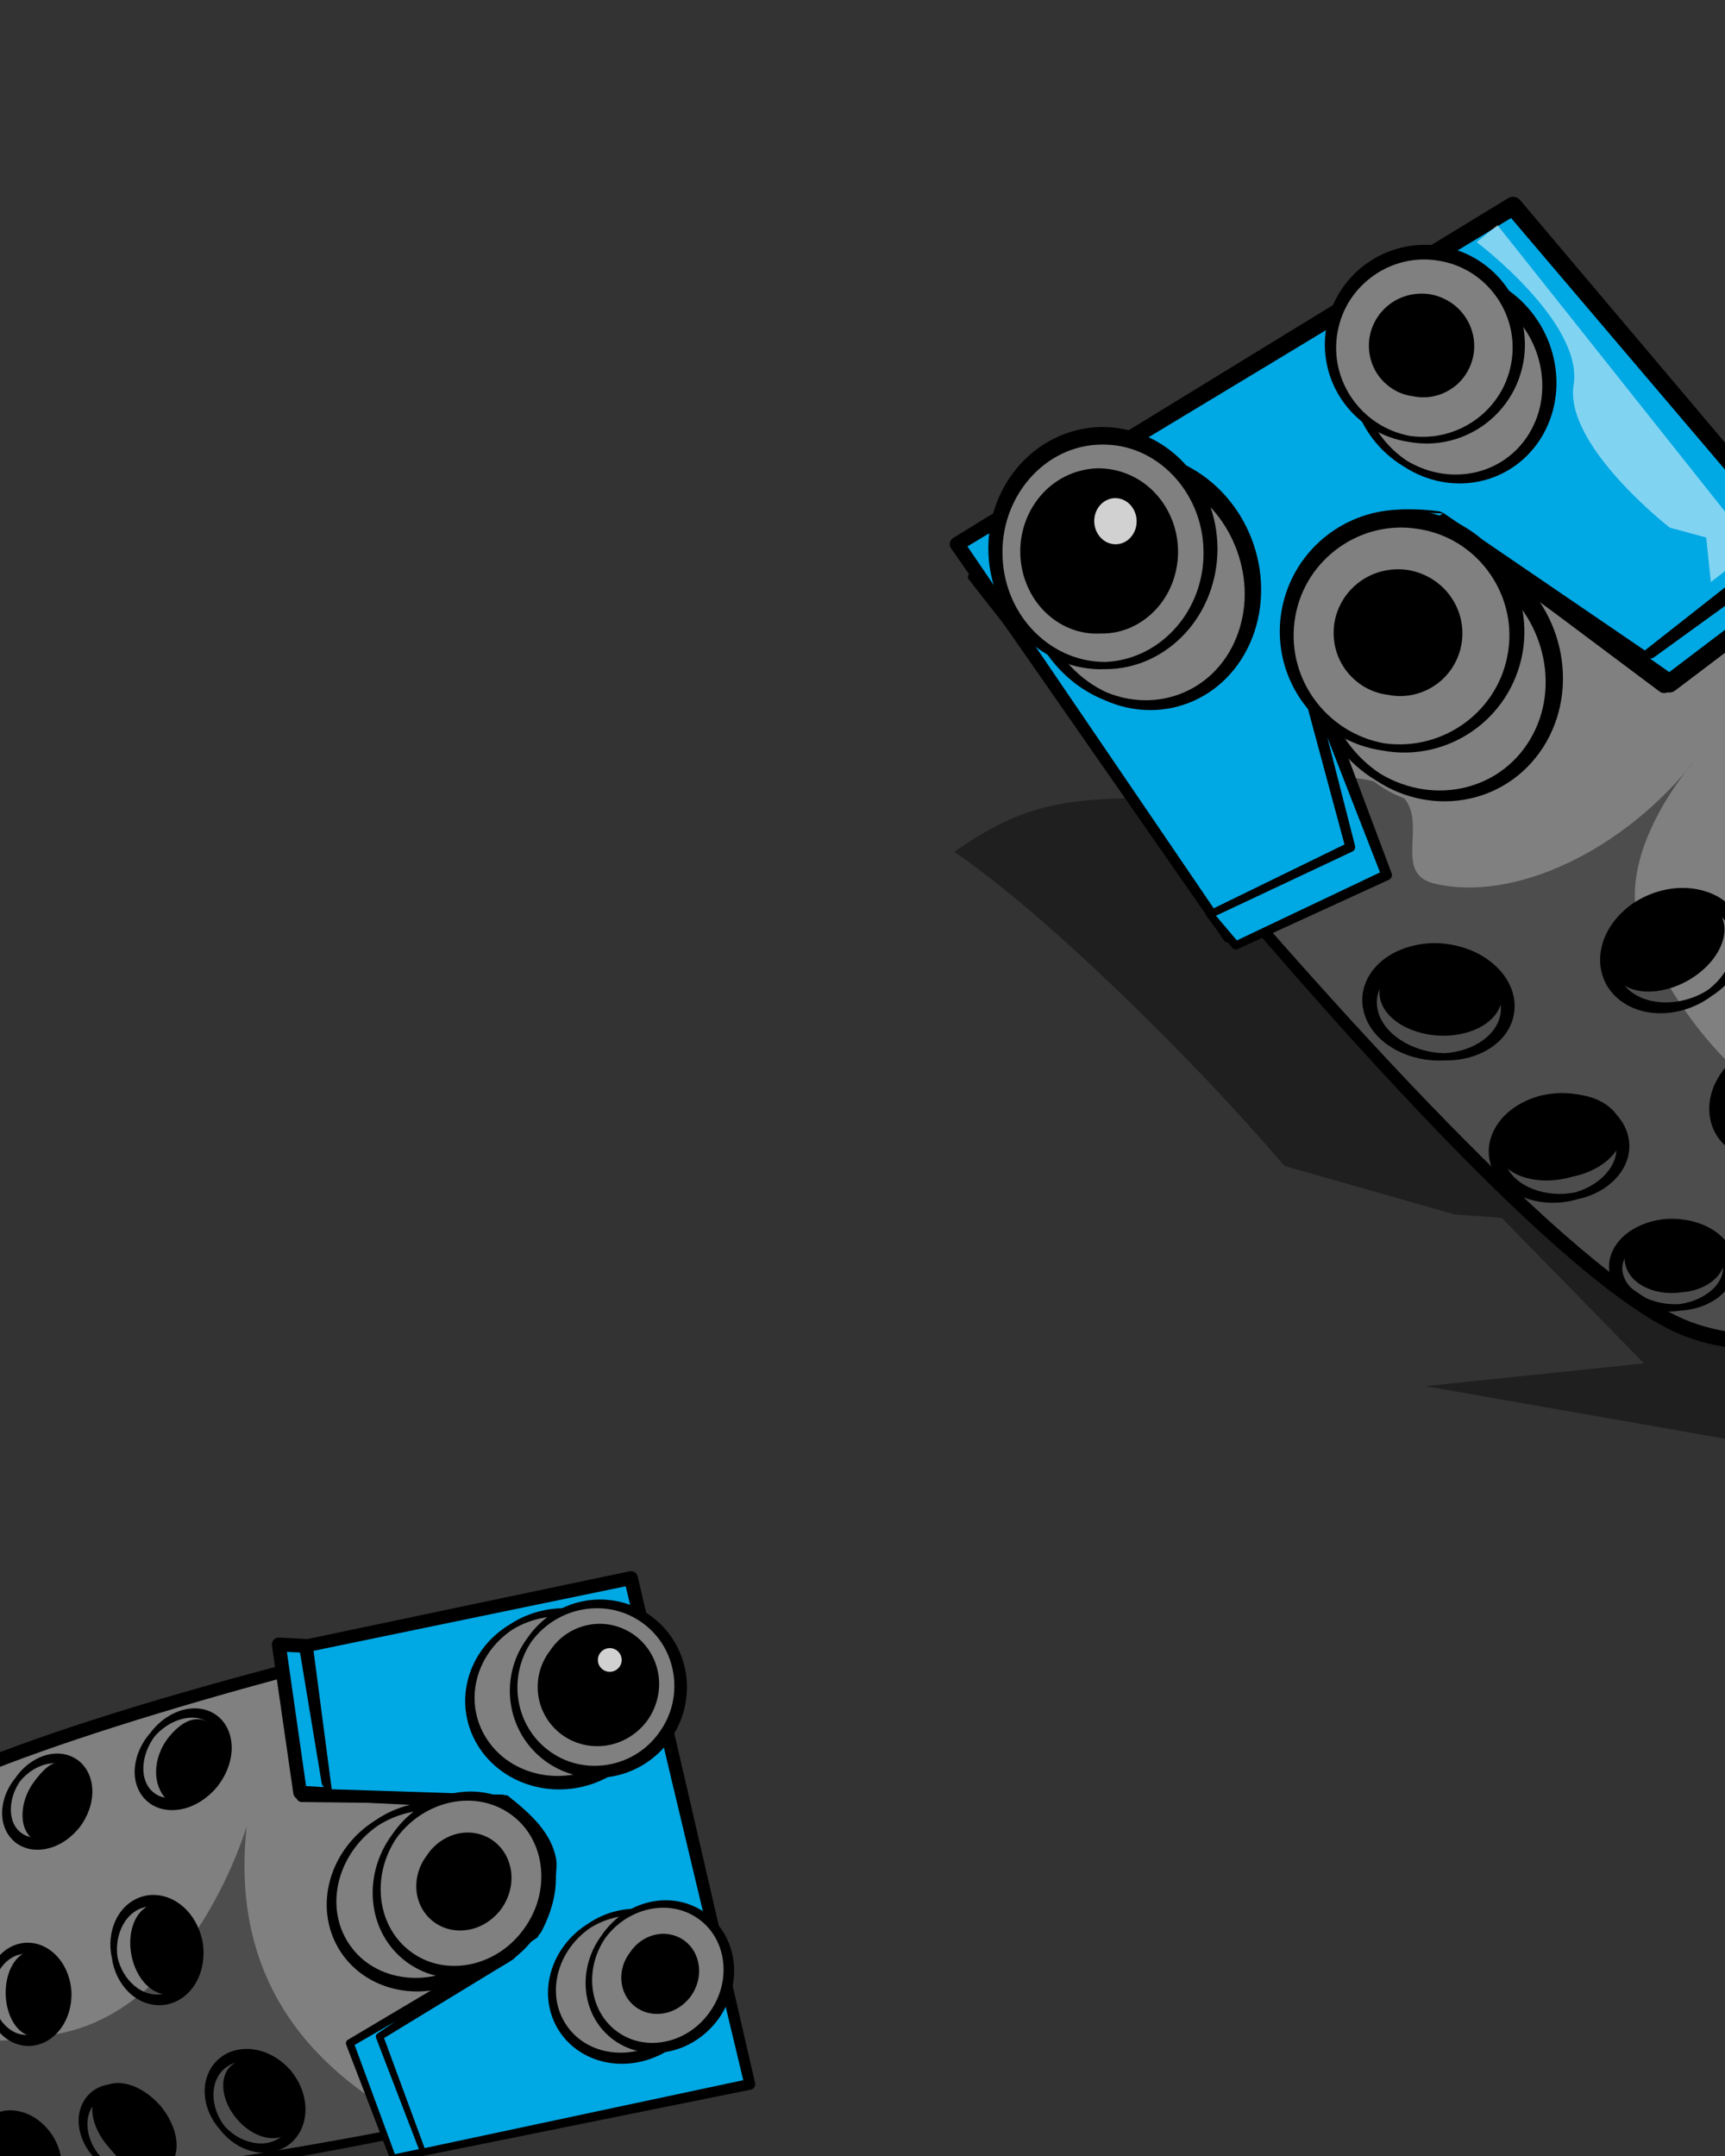 <svg width="2160" height="2700" viewBox="0 0 2160 2700" fill="none" xmlns="http://www.w3.org/2000/svg">
<rect x="0" y="0" width="2160" height="2700" fill="#333333" stroke="none"/>
<g clip-path="url(#clip0_2052_519)">
<path fill-rule="evenodd" clip-rule="evenodd" d="M1216.44 722.546L1907.06 299.084C1907.06 299.084 2608.98 1128.76 2630.52 1363.59C2647.86 1552.66 2298.11 1744.41 2104.8 1660.9C1866.5 1557.96 1216.44 722.546 1216.44 722.546Z" fill="#808080"/>
<path fill-rule="evenodd" clip-rule="evenodd" d="M1214.09 718.722L1902.89 292.294C1906.24 290.238 1910.6 290.937 1913.14 293.939C1913.14 293.939 2251.08 690.431 2466.16 1012.95C2563.12 1158.34 2634.67 1289.26 2641.47 1362.59C2645.65 1408.63 2629.58 1454.92 2599.31 1497.63C2562.56 1549.49 2504.85 1596.17 2438.93 1630.61C2328.92 1688.09 2196.25 1711.21 2100.97 1669.75C2028.82 1638.3 1919.11 1540.33 1801.36 1418.13C1529.46 1135.96 1212.89 725.304 1212.89 725.304C1212.11 724.296 1211.79 723.003 1212.02 721.745C1212.25 720.49 1213 719.391 1214.09 718.722ZM1223.09 723.753C1256.7 766.325 1555.5 1143 1813.32 1406.52C1929.81 1525.58 2037.6 1621.65 2108.62 1652.05C2199.29 1690.94 2324.94 1667.01 2429.14 1611.98C2491.75 1578.92 2546.67 1534.51 2581.52 1485.06C2608.45 1446.85 2623.38 1405.7 2619.58 1364.6C2613.1 1293.23 2542.23 1166.53 2448.44 1024.71C2249.42 723.766 1945.21 357.213 1905.34 309.445L1223.09 723.753Z" fill="black"/>
<path fill-rule="evenodd" clip-rule="evenodd" d="M1672.23 973.085C1839.21 976.306 1722.57 1088.68 1796.02 1106.49C1894.34 1130.34 2032.76 1066.58 2122.99 951.471C2122.99 951.471 2013.77 1072.65 2057.45 1171.3C2100.2 1267.83 2150.78 1321.22 2201.47 1365.48C2291.42 1444.02 2270.72 1501.97 2270.72 1501.97L2213.33 1811.15L1784.83 1735.88L2058.57 1707.39L1880.52 1525.3L1821.29 1520.78L1608.45 1460.21C1501.32 1334.24 1313.29 1147.36 1194.91 1066.72C1267.79 1016.25 1315.88 1000.9 1417.81 999.592L1672.23 973.085Z" fill="black" fill-opacity="0.4"/>
<path d="M1663.48 844.632C1671.9 762.634 1743.93 702.857 1824.37 711.117C1904.8 719.376 1963.18 792.545 1954.76 874.544C1946.34 956.543 1874.31 1016.32 1793.87 1008.06C1713.44 999.8 1655.06 926.631 1663.48 844.632Z" fill="#808080"/>
<path d="M1622.38 784.703C1630.8 702.704 1702.83 642.927 1783.27 651.187C1863.7 659.447 1922.08 732.616 1913.66 814.614C1905.24 896.613 1833.21 956.39 1752.77 948.13C1672.34 939.87 1613.96 866.701 1622.38 784.703Z" fill="#808080"/>
<path fill-rule="evenodd" clip-rule="evenodd" d="M1918.4 815.102C1914.92 857.525 1894.83 894.521 1865.34 920.222C1835 946.671 1794.65 960.966 1751.83 957.362C1708.51 953.522 1670.86 931.955 1645.29 900.249C1619.91 868.786 1606.59 827.306 1610.8 783.515C1615.57 739.778 1637.03 701.865 1668.28 676.212C1699.77 650.361 1741.02 636.891 1784.22 641.938C1826.88 647.107 1863.5 669.305 1887.83 701.379C1911.48 732.54 1923.62 772.855 1918.4 815.102ZM1908.93 814.13C1912.13 774.936 1899.53 738.181 1876.57 710.271C1853.75 682.514 1820.54 663.659 1782.32 660.439C1744.63 657.098 1709.23 669.906 1682.3 692.942C1655.86 715.558 1637.6 748.202 1633.96 785.893C1629.85 823.538 1641.09 859.217 1662.38 886.739C1684.08 914.775 1716.14 934.512 1753.72 938.9C1791.81 943.52 1828.17 931.806 1856.16 909.264C1884.31 886.597 1904.11 853.159 1908.93 814.13Z" fill="black"/>
<path d="M1699.02 787.889C1703.43 744.966 1739.33 713.489 1779.2 717.584C1819.07 721.678 1847.82 759.793 1843.41 802.716C1839.01 845.64 1803.11 877.116 1763.24 873.022C1723.36 868.927 1694.61 830.812 1699.02 787.889Z" fill="black"/>
<path fill-rule="evenodd" clip-rule="evenodd" d="M1848.15 803.202C1846.74 825.785 1836.93 845.641 1822.46 859.852C1806.67 875.356 1785.16 883.771 1762.29 882.251C1738.9 880.493 1718.56 868.34 1704.89 850.293C1691.92 833.159 1685.29 810.573 1687.44 786.699C1690.18 762.883 1701.26 742.11 1717.44 727.965C1734.49 713.065 1756.88 705.3 1780.15 708.332C1802.86 711.492 1822.22 724.102 1834.53 742.498C1845.81 759.36 1851.37 780.801 1848.15 803.202ZM1838.67 802.229C1839.88 782.743 1833.74 764.684 1822.92 750.927C1812.1 737.175 1796.33 728.037 1778.25 726.835C1760.71 725.515 1744.45 732.448 1732.12 744.112C1720.33 755.279 1712.23 771.029 1710.6 789.077C1708.52 807.081 1713.24 824.153 1722.53 837.489C1732.23 851.421 1746.74 861.516 1764.18 863.79C1782.14 866.29 1799.45 860.548 1812.84 849.276C1826.22 838 1835.9 821.557 1838.67 802.229Z" fill="black"/>
<path fill-rule="evenodd" clip-rule="evenodd" d="M1808.69 1327.97C1780.48 1329.56 1753.92 1320.96 1734.99 1306.57C1719.16 1294.54 1708.88 1278.27 1706.33 1260.38C1703.78 1241.56 1710.34 1223.88 1723.37 1209.89C1738.98 1193.13 1764.37 1182 1794.1 1181.06C1818.16 1180.9 1840.89 1187.44 1858.62 1198.73C1880.23 1212.49 1894.55 1232.87 1896.4 1255.24C1897.78 1273.72 1890.83 1290.7 1877.39 1303.61C1861.61 1318.76 1837.08 1328.52 1808.69 1327.97ZM1808.52 1318.89C1828.85 1317.73 1846.55 1310.97 1859.41 1300.79C1873.5 1289.63 1881.38 1274.06 1878.95 1257.14C1876.68 1240.38 1864.48 1226.19 1847.81 1216.44C1832.92 1207.73 1814.25 1202.67 1794.51 1203.27C1775.31 1203.41 1758.29 1208.82 1745.66 1217.75C1731.53 1227.73 1722.78 1242.05 1724.15 1258.44C1725.44 1275.73 1736.76 1291.22 1753.28 1302.14C1768.42 1312.15 1787.75 1318.49 1808.52 1318.89Z" fill="black"/>
<path fill-rule="evenodd" clip-rule="evenodd" d="M1974.97 1501.87C1954.55 1507.88 1933.57 1507.46 1915.55 1502.15C1893.26 1495.6 1875.8 1481.22 1868.09 1462.32C1860.03 1442.05 1864.69 1420.45 1878.81 1402.89C1890.02 1388.94 1907.55 1377.78 1929.15 1372.08C1950.8 1366.96 1972.76 1368.21 1991.25 1374.86C2013.54 1382.87 2030.79 1398.29 2037.4 1418.03C2042.74 1434.44 2040.35 1451.18 2031.23 1465.6C2020.48 1482.61 2000.63 1496.55 1974.97 1501.87ZM1972.78 1493.14C1990.56 1487.9 2004.72 1478.19 2013.8 1466.44C2023.62 1453.72 2026.98 1438.41 2021.1 1424.01C2015.37 1409.64 2001.48 1399.61 1984.68 1394.34C1969.55 1389.58 1951.86 1388.86 1934.49 1393.45C1917.61 1397.45 1903.81 1405.68 1894.68 1416.17C1884.57 1427.76 1880.06 1442.08 1884.8 1456.19C1889.72 1471.28 1903.02 1482.78 1919.91 1489.2C1935.58 1495.16 1954.19 1496.99 1972.78 1493.14Z" fill="black"/>
<path fill-rule="evenodd" clip-rule="evenodd" d="M2104.34 1641.33C2081.66 1644.68 2059.7 1640.19 2043.36 1630.75C2028.99 1622.45 2019.19 1610.11 2015.88 1595.91C2012.49 1580.83 2017.1 1565.94 2027.62 1553.68C2039.49 1539.83 2059.42 1529.62 2083.37 1526.76C2107.17 1524.64 2129.93 1530.26 2146.31 1541.13C2160.38 1550.48 2169.91 1563.46 2172.3 1578.12C2174.59 1592.98 2169.65 1607.24 2158.7 1618.5C2146.57 1630.96 2127.29 1639.91 2104.34 1641.33ZM2103.49 1633.16C2119.65 1630.76 2133.39 1624.38 2143.2 1615.8C2154.05 1606.31 2159.69 1593.88 2156.7 1581.14C2153.87 1568.51 2142.96 1558.79 2128.83 1552.69C2116.35 1547.29 2101.17 1544.89 2085.47 1546.74C2070.19 1548.14 2056.9 1553.29 2047.21 1560.76C2036.29 1569.18 2029.76 1580.48 2031.79 1592.82C2033.83 1605.99 2044.06 1617.01 2058.19 1624.18C2070.99 1630.68 2086.83 1634.19 2103.49 1633.16Z" fill="black"/>
<path d="M1798.36 1194.03C1840.57 1193.24 1877.29 1215.66 1880.39 1244.1C1883.49 1272.54 1851.78 1296.23 1809.58 1297.01C1767.37 1297.8 1730.65 1275.38 1727.55 1246.94C1724.45 1218.5 1756.15 1194.81 1798.36 1194.03Z" fill="black"/>
<path d="M1936.33 1382.96C1974.74 1373.35 2012.97 1384.94 2021.73 1408.85C2030.5 1432.76 2006.47 1459.93 1968.07 1469.54C1929.67 1479.15 1891.43 1467.55 1882.67 1443.65C1873.9 1419.74 1897.93 1392.57 1936.33 1382.96Z" fill="black"/>
<path fill-rule="evenodd" clip-rule="evenodd" d="M1969.07 1473.55C1947.57 1479.95 1925.86 1479.67 1908.73 1474.38C1892.29 1469.3 1880.24 1459.26 1874.98 1446.46C1869.4 1432.58 1872.64 1417.43 1882.93 1404.05C1893.27 1390.6 1911.31 1379.14 1933.87 1373.13C1956.55 1367.84 1979.12 1369.12 1996.51 1375.76C2012.88 1382.01 2024.8 1392.72 2029.24 1406.1C2033.68 1419.9 2030.12 1434.42 2019.32 1446.71C2008.62 1458.91 1990.97 1469.1 1969.07 1473.55ZM1967.06 1465.52C1982.38 1460.94 1995.02 1453.43 2003.84 1444.63C2013.99 1434.49 2018.74 1422.55 2014.23 1411.6C2009.83 1400.65 1997.33 1394.04 1982.11 1391.02C1969.11 1388.43 1953.95 1388.77 1938.79 1392.79C1924.08 1396.26 1911.67 1402.56 1902.82 1410.33C1892.56 1419.33 1886.79 1430.14 1890.36 1440.83C1894.08 1452.39 1906.17 1460.47 1921.6 1464.58C1935.05 1468.16 1950.93 1468.8 1967.06 1465.52Z" fill="black"/>
<path d="M2089.79 1537.56C2120.67 1534.33 2149.08 1549.08 2153.24 1570.52C2157.4 1591.96 2135.73 1611.96 2104.85 1615.19C2073.96 1618.43 2045.55 1603.67 2041.39 1582.23C2037.23 1560.8 2058.9 1540.79 2089.79 1537.56Z" fill="black"/>
<path fill-rule="evenodd" clip-rule="evenodd" d="M2105.18 1618.4C2087.32 1621.04 2070.05 1617.71 2057.17 1610.59C2045.59 1604.2 2037.73 1594.56 2035.14 1583.44C2032.48 1571.63 2036.32 1559.92 2044.95 1550.32C2054.44 1539.76 2070.15 1531.96 2088.97 1529.71C2107.69 1528.04 2125.57 1532.25 2138.48 1540.48C2149.84 1547.72 2157.5 1557.86 2159.37 1569.33C2161.17 1580.97 2157.09 1592.18 2148.13 1600.97C2138.45 1610.46 2123.23 1617.28 2105.18 1618.4ZM2104.51 1611.98C2117.26 1610.09 2128.15 1605.17 2135.99 1598.59C2144.77 1591.23 2149.43 1581.59 2147.12 1571.71C2144.92 1561.91 2136.19 1554.45 2124.91 1549.8C2115.03 1545.73 2103.03 1543.94 2090.61 1545.41C2078.52 1546.52 2067.98 1550.48 2060.22 1556.21C2051.42 1562.72 2046.06 1571.45 2047.64 1581.02C2049.22 1591.24 2057.43 1599.73 2068.73 1605.23C2078.86 1610.16 2091.35 1612.8 2104.51 1611.98Z" fill="black"/>
<path fill-rule="evenodd" clip-rule="evenodd" d="M2143.66 1247.08C2125.38 1260.84 2103.72 1268.02 2083.07 1268.86C2058.7 1269.86 2035.91 1261.69 2020.64 1245.58C2004.54 1228.3 2000.15 1205.33 2006.26 1182.94C2011.4 1164.15 2024.33 1145.84 2043.95 1131.86C2063.72 1118.45 2086.63 1111.69 2108.22 1111.97C2133.03 1112.3 2155.94 1121.55 2170.48 1138.83C2185.12 1156.51 2188.68 1178.88 2181.57 1200.29C2175.74 1217.83 2162.92 1234.74 2143.66 1247.08ZM2138.55 1239.74C2154.54 1227.69 2164.79 1212.23 2168.78 1196.54C2173.01 1179.87 2169.64 1162.95 2157.59 1150.25C2145.68 1137.49 2127.5 1131.92 2108.34 1132.38C2090.78 1132.81 2072.27 1138.52 2056.44 1149.81C2040.93 1160.34 2030.52 1174.25 2026 1188.72C2021.07 1204.5 2023.05 1220.96 2033.89 1233.83C2045.28 1247.57 2063.39 1254.69 2082.99 1255.27C2101.5 1255.82 2121.3 1250.81 2138.55 1239.74Z" fill="black"/>
<path fill-rule="evenodd" clip-rule="evenodd" d="M2275.89 1422.08C2261.31 1437.28 2242.55 1446.8 2223.73 1450.32C2201.82 1454.43 2179.94 1449.98 2163.58 1437.38C2146.28 1423.8 2138.67 1403.49 2140.57 1382.28C2142.2 1364.11 2151.22 1345.28 2167.15 1329.6C2183.27 1314.5 2203.36 1305.17 2223.29 1302.65C2245.83 1299.79 2267.99 1305.27 2283.8 1319.16C2299.7 1333.38 2306.41 1353.24 2303.35 1373.68C2300.81 1390.71 2291.7 1408.11 2275.89 1422.08ZM2269.68 1415.62C2282.25 1402.49 2289.03 1387.02 2290.06 1372.22C2291.14 1356.79 2285.43 1342.19 2272.77 1332.45C2260.23 1322.63 2243.23 1320.03 2226.28 1322.89C2210.57 1325.53 2194.81 1333.11 2182.34 1345.41C2170.02 1356.94 2162.83 1370.87 2161.06 1384.53C2159.15 1399.23 2163.39 1413.63 2174.91 1423.72C2187.08 1434.6 2204.22 1438.74 2221.74 1436.85C2238.57 1435.03 2255.74 1427.95 2269.68 1415.62Z" fill="black"/>
<path d="M2053.17 1144.2C2087.74 1120.14 2131.28 1118.14 2150.41 1139.72C2169.54 1161.31 2157.02 1198.3 2122.45 1222.36C2087.88 1246.41 2044.35 1248.41 2025.22 1226.83C2006.09 1205.25 2018.6 1168.25 2053.17 1144.2Z" fill="black"/>
<path d="M2180.15 1340.95C2208.01 1314.18 2246.71 1305.85 2266.58 1322.33C2286.44 1338.82 2279.96 1373.88 2252.1 1400.65C2224.24 1427.41 2185.54 1435.75 2165.67 1419.26C2145.8 1402.77 2152.28 1367.71 2180.15 1340.95Z" fill="black"/>
<path fill-rule="evenodd" clip-rule="evenodd" d="M1731.6 1096.57L1537.75 1174.51L1198.37 681.444L1894.55 258.006L2262.66 692.372L2083.84 858.214L1800.89 648.345C1697.4 634.163 1638.35 677.608 1615.03 767.414L1731.6 1096.57Z" fill="#00A8E4"/>
<path fill-rule="evenodd" clip-rule="evenodd" d="M1733.38 1100.98L1539.97 1180.06C1537.38 1181.1 1534.41 1180.2 1532.82 1177.9L1190.85 686.623C1189.43 684.554 1188.92 681.989 1189.44 679.532C1189.97 677.075 1191.49 674.944 1193.63 673.638C1193.63 673.638 1416.87 536.447 1610.38 418.003C1758.11 327.579 1888.54 248.117 1888.54 248.117C1893.4 245.157 1899.7 246.177 1903.39 250.525L2270.81 685.471C2274.49 689.826 2274.11 696.308 2269.92 700.194L2090.44 865.339C2087.02 868.522 2081.81 868.808 2078.05 866.019C2078.05 866.019 1820.71 673.284 1797.71 656.066C1750.98 649.72 1713.71 655.591 1685.12 673.063C1654.45 691.809 1633.95 723.753 1622.08 767.161L1736.08 1094.98C1736.94 1097.38 1735.74 1100.03 1733.38 1100.98ZM1725.56 1093.84L1608.67 769.667C1608.22 768.396 1608.16 767.021 1608.5 765.718C1620.84 717.095 1643.55 681.59 1677.32 660.445C1708.73 640.781 1749.91 633.487 1801.98 640.334C1803.33 640.52 1804.61 641.039 1805.71 641.85L2083.09 845.604L2247.94 691.524L1892.12 273.025C1860.98 291.929 1747.77 360.618 1621.79 436.764C1449.57 540.85 1253.5 658.923 1211.37 684.288L1540 1167.2L1725.56 1093.84Z" fill="black"/>
<path fill-rule="evenodd" clip-rule="evenodd" d="M1875.01 281.855L1849.03 303.219C1849.03 303.219 1982.88 403.953 1970.43 482.02C1958.34 557.767 2090.83 660.786 2090.83 660.786L2136.46 673.149L2142.26 728.953L2196.62 686.732L1875.01 281.855Z" fill="white" fill-opacity="0.5"/>
<path fill-rule="evenodd" clip-rule="evenodd" d="M1514.94 1145.14L1690.8 1060.84L1615.73 774.803C1636.62 673.317 1706.57 636.319 1809.93 643.241L2065.2 813.912L2251.03 678.664L2288.83 705.497L2090.46 855.836L1804.27 653.314C1699.82 644.353 1625.29 700.233 1621.05 794.547L1736.38 1095.81L1547.38 1184.02L1514.94 1145.14Z" fill="#00A8E4"/>
<path fill-rule="evenodd" clip-rule="evenodd" d="M1614.71 802.039L1612.99 797.633C1612.57 796.526 1612.38 795.344 1612.43 794.16C1612.44 793.99 1612.45 793.82 1612.45 793.652L1607.93 776.852C1607.61 775.65 1607.58 774.392 1607.82 773.176C1618.67 718.814 1643.28 682.095 1678.83 659.808C1712.94 638.419 1801.9 655.989 1806.81 642.018L2059.61 814.592L2244.25 669.342C2248.25 666.428 2253.67 666.4 2257.71 669.265L2295.54 696.053C2298.55 698.188 2300.36 701.631 2300.42 705.315C2300.47 709.006 2298.77 712.502 2295.83 714.725L2097.35 864.935C2093.38 867.942 2087.92 868.031 2083.86 865.155C2083.86 865.155 1827.19 682.006 1800.68 663.084C1754.38 659.382 1714.31 669.023 1684.56 689.879C1652.4 712.423 1632.51 748.019 1629.77 793.213L1742.51 1093.47C1743.74 1096.68 1742.28 1100.31 1739.15 1101.77L1549.54 1188.67C1547.43 1189.65 1544.92 1189.09 1543.44 1187.31L1511.28 1148.18C1510.35 1147.06 1509.98 1145.56 1510.29 1144.12C1510.6 1142.69 1511.56 1141.48 1512.89 1140.85L1683.55 1057.54L1614.71 802.039ZM2066.15 824.834L2090.19 841.705L2269.28 705.796L2251.09 692.853L2071.65 822.777C2070 823.978 2068.09 824.665 2066.15 824.834ZM1661.96 923.141L1696.74 1059.28C1697.49 1062.12 1696.11 1065.1 1693.46 1066.37L1522.58 1146.8L1548.74 1177.7L1728.04 1092.51L1661.96 923.141Z" fill="black"/>
<path d="M1869.38 712.884C1797.49 667.827 1707.1 689.59 1667.47 761.492C1627.84 833.394 1653.99 928.208 1725.88 973.265C1797.76 1018.32 1888.16 996.559 1927.79 924.657C1967.42 852.755 1941.27 757.941 1869.38 712.884Z" fill="#808080"/>
<path fill-rule="evenodd" clip-rule="evenodd" d="M1723.22 977.497C1685.82 955.15 1659.88 919.785 1647.93 880.682C1635.52 840.071 1638.45 795.487 1658.86 756.747C1679.87 717.325 1715.17 691.528 1754.97 681.888C1794 672.445 1837.36 678.731 1875.87 702.533C1913.81 726.671 1939.94 763.703 1951.03 804.415C1962.31 845.827 1958.18 890.865 1936.25 929.325C1914.27 967.493 1878.9 992.041 1839.38 1000.35C1801.44 1008.32 1759.76 1001.49 1723.22 977.497ZM1728.53 969.031C1763.01 989.64 1801.47 994.534 1836.02 985.814C1870.62 977.078 1901.18 954.44 1919.32 919.995C1937.48 885.888 1939.67 846.576 1929.07 810.647C1918.72 775.6 1896.03 743.696 1862.89 723.236C1830.34 702.544 1793.55 696.883 1760.14 704.251C1725.86 711.807 1695.03 732.953 1676.08 766.233C1656.56 800.141 1652.87 839.858 1662.49 876.553C1672.1 913.194 1694.78 946.869 1728.53 969.031Z" fill="black"/>
<path d="M1778.36 651.318C1699.81 638.556 1625.8 691.805 1613.05 770.251C1600.31 848.698 1653.66 922.637 1732.21 935.399C1810.76 948.161 1884.77 894.912 1897.52 816.465C1910.26 738.018 1856.91 664.079 1778.36 651.318Z" fill="#808080"/>
<path fill-rule="evenodd" clip-rule="evenodd" d="M1731.46 939.98C1690.5 934.195 1655.83 912.22 1632.78 881.571C1609.36 850.446 1598.13 810.331 1604.1 768.796C1610.33 726.796 1633.11 691.26 1664.87 667.936C1696.84 644.462 1737.91 633.517 1780.18 640.112C1822.36 647.244 1857.85 670.629 1880.74 703.013C1903.48 735.2 1913.84 776.113 1906.45 817.915C1898.96 859.195 1875.61 893.687 1843.55 915.799C1811.99 937.575 1772.15 947.451 1731.46 939.98ZM1732.95 930.815C1770.74 936.159 1807.1 925.688 1835.42 904.48C1863.3 883.595 1883.25 852.158 1888.58 815.013C1894.01 778.396 1883.91 743.113 1863.51 715.458C1843.3 688.061 1812.82 668.175 1776.54 662.523C1740.34 656.407 1705.13 665.629 1677.3 685.214C1649.2 704.99 1628.45 735.261 1622.01 771.705C1615.31 808.622 1624.29 844.751 1644.12 873.387C1664.26 902.467 1695.42 923.916 1732.95 930.815Z" fill="black"/>
<path d="M1761.63 724.843C1722.51 718.487 1685.67 744.859 1679.36 783.746C1673.04 822.633 1699.63 859.31 1738.75 865.666C1777.88 872.021 1814.71 845.65 1821.03 806.762C1827.35 767.875 1800.76 731.199 1761.63 724.843Z" fill="black"/>
<path fill-rule="evenodd" clip-rule="evenodd" d="M1738.03 870.15C1716.82 867.59 1698.78 856.53 1686.55 841.008C1673.92 824.983 1667.86 804.08 1670.59 782.323C1673.58 760.108 1685.5 741.244 1702.24 728.793C1719.1 716.243 1740.94 710.498 1763.42 713.87C1785.8 717.793 1804.69 730.164 1816.71 747.398C1828.64 764.504 1833.98 786.167 1829.78 808.184C1825.48 829.68 1813.11 847.58 1796.06 858.785C1779.56 869.638 1758.95 874.427 1738.03 870.15ZM1739.48 861.177C1757.59 863.369 1774.79 857.99 1788.13 847.673C1801.07 837.669 1810.1 822.772 1812.28 805.342C1814.56 788.426 1809.48 772.296 1799.88 759.644C1790.49 747.251 1776.48 738.299 1759.85 735.817C1743.29 732.915 1727.18 736.981 1714.34 745.755C1701.24 754.719 1691.32 768.412 1688.12 785.171C1684.68 802.397 1688.53 819.371 1697.63 832.955C1707.02 846.964 1721.62 857.519 1739.48 861.177Z" fill="black"/>
<path d="M1877.21 367.673C1818.41 330.819 1744.47 348.619 1712.06 407.431C1679.65 466.243 1701.04 543.795 1759.83 580.649C1818.63 617.503 1892.57 599.702 1924.99 540.891C1957.4 482.079 1936.01 404.526 1877.21 367.673Z" fill="#808080"/>
<path fill-rule="evenodd" clip-rule="evenodd" d="M1757.66 584.112C1727.07 565.833 1705.85 536.906 1696.08 504.922C1685.93 471.705 1688.32 435.238 1705.01 403.551C1722.2 371.306 1751.08 350.205 1783.63 342.32C1815.56 334.596 1851.02 339.739 1882.52 359.207C1913.56 378.951 1934.92 409.241 1943.99 442.541C1953.22 476.413 1949.84 513.252 1931.91 544.71C1913.93 575.929 1885 596.007 1852.67 602.804C1821.64 609.326 1787.55 603.734 1757.66 584.112ZM1762 577.187C1790.2 594.044 1821.67 598.047 1849.92 590.915C1878.23 583.769 1903.22 565.252 1918.06 537.079C1932.92 509.181 1934.71 477.026 1926.03 447.638C1917.57 418.972 1899.01 392.876 1871.9 376.141C1845.28 359.216 1815.19 354.586 1787.86 360.612C1759.82 366.793 1734.61 384.089 1719.1 411.31C1703.13 439.045 1700.12 471.531 1707.99 501.545C1715.85 531.515 1734.4 559.06 1762 577.187Z" fill="black"/>
<path d="M1802.76 317.316C1738.51 306.878 1677.98 350.432 1667.55 414.597C1657.13 478.762 1700.76 539.24 1765.01 549.678C1829.26 560.116 1889.8 516.562 1900.23 452.397C1910.65 388.232 1867.01 327.754 1802.76 317.316Z" fill="#808080"/>
<path fill-rule="evenodd" clip-rule="evenodd" d="M1764.4 553.426C1730.9 548.694 1702.54 530.72 1683.68 505.651C1664.53 480.193 1655.35 447.38 1660.23 413.407C1665.32 379.054 1683.95 349.987 1709.94 330.909C1736.08 311.71 1769.68 302.757 1804.25 308.151C1838.75 313.985 1867.78 333.112 1886.5 359.601C1905.1 385.928 1913.58 419.392 1907.53 453.584C1901.41 487.349 1882.31 515.561 1856.09 533.647C1830.27 551.459 1797.68 559.537 1764.4 553.426ZM1765.62 545.929C1796.53 550.301 1826.27 541.736 1849.43 524.389C1872.24 507.306 1888.55 481.593 1892.92 451.21C1897.36 421.26 1889.09 392.4 1872.41 369.78C1855.88 347.371 1830.95 331.105 1801.27 326.482C1771.66 321.479 1742.87 329.023 1720.1 345.042C1697.12 361.218 1680.14 385.977 1674.87 415.786C1669.4 445.982 1676.74 475.534 1692.96 498.957C1709.43 522.742 1734.92 540.286 1765.62 545.929Z" fill="black"/>
<path d="M1789.08 377.455C1757.08 372.256 1726.95 393.827 1721.78 425.634C1716.62 457.442 1738.37 487.441 1770.37 492.64C1802.37 497.838 1832.5 476.268 1837.66 444.46C1842.83 412.653 1821.08 382.653 1789.08 377.455Z" fill="black"/>
<path fill-rule="evenodd" clip-rule="evenodd" d="M1769.77 496.308C1752.42 494.213 1737.67 485.167 1727.67 472.471C1717.34 459.363 1712.38 442.266 1714.61 424.47C1717.06 406.299 1726.81 390.869 1740.5 380.686C1754.29 370.42 1772.16 365.721 1790.54 368.479C1808.85 371.688 1824.3 381.807 1834.13 395.904C1843.89 409.895 1848.26 427.614 1844.82 445.623C1841.31 463.205 1831.19 477.847 1817.24 487.011C1803.74 495.889 1786.89 499.806 1769.77 496.308ZM1770.96 488.968C1785.77 490.761 1799.84 486.362 1810.76 477.923C1821.34 469.74 1828.72 457.555 1830.51 443.298C1832.37 429.462 1828.22 416.268 1820.37 405.92C1812.68 395.783 1801.22 388.461 1787.62 386.43C1774.08 384.057 1760.9 387.383 1750.4 394.56C1739.68 401.892 1731.57 413.092 1728.95 426.8C1726.14 440.89 1729.29 454.774 1736.73 465.884C1744.41 477.343 1756.35 485.976 1770.96 488.968Z" fill="black"/>
<path d="M1472.44 590.182C1398.78 558.596 1319.33 596.053 1294.99 673.844C1270.65 751.635 1310.64 840.303 1384.3 871.889C1457.96 903.475 1537.4 866.018 1561.74 788.227C1586.08 710.436 1546.1 621.768 1472.44 590.182Z" fill="#808080"/>
<path fill-rule="evenodd" clip-rule="evenodd" d="M1382.34 876.444C1343.54 860.792 1313.31 829.873 1295.79 792.706C1278.21 755.431 1273.67 711.889 1285.64 670.917C1298.08 629.049 1325.56 597.785 1359.75 581.012C1394.71 563.863 1436.75 562.002 1477.22 579.041C1516.82 596.353 1547.49 628.889 1564.38 667.83C1580.94 706.01 1584.31 750.139 1570.83 791.073C1557.19 831.872 1529.42 861.957 1495.25 877.422C1461.14 892.86 1420.77 893.915 1382.34 876.444ZM1386.25 867.339C1421.86 881.696 1458.48 879.431 1488.9 864.127C1518.48 849.246 1542.01 821.843 1552.65 785.381C1563.44 748.986 1559.06 710.35 1543.74 677.045C1528.44 643.779 1502.03 615.782 1467.66 601.318C1434.06 586.653 1399.05 587.873 1369.57 601.58C1340.07 615.294 1316 641.325 1304.35 676.771C1292.19 713.178 1295.13 752.412 1309.56 786.561C1324.35 821.563 1351.02 851.315 1386.25 867.339Z" fill="black"/>
<path d="M1378.41 545.744C1304.06 547.123 1244.97 612.658 1246.44 692.12C1247.92 771.581 1309.39 834.88 1383.75 833.501C1458.11 832.122 1517.19 766.587 1515.72 687.125C1514.25 607.664 1452.77 544.365 1378.41 545.744Z" fill="#808080"/>
<path fill-rule="evenodd" clip-rule="evenodd" d="M1383.83 838.014C1344.25 839.577 1307.85 823.314 1281.23 796.097C1255.52 769.789 1239.14 733.156 1237.63 692.282C1236.28 650.936 1250.51 612.876 1274.68 584.598C1300.32 554.59 1337.16 535.73 1378.21 534.707C1419.27 534.214 1456.77 551.704 1483.5 580.732C1508.7 608.102 1524.33 645.601 1524.52 686.962C1524.52 727.863 1509.51 765.064 1484.79 792.299C1459.21 820.492 1423.44 838.093 1383.83 838.014ZM1383.67 828.992C1419.99 827.565 1452.13 810.164 1474.58 783.396C1495.86 758.008 1508.28 724.103 1506.92 687.288C1505.74 650.947 1491.08 618.477 1468.45 594.882C1445.25 570.7 1413.47 555.911 1378.62 556.781C1343.76 557.204 1312.56 573.176 1290.28 598.201C1268.53 622.62 1255.1 655.603 1255.26 691.955C1255.27 728.788 1268.94 762.202 1291.14 786.783C1314.56 812.701 1347.32 828.905 1383.67 828.992Z" fill="black"/>
<path d="M1374.68 600.625C1326.38 601.521 1288 644.096 1288.96 695.718C1289.92 747.341 1329.85 788.463 1378.15 787.567C1426.44 786.671 1464.82 744.097 1463.86 692.474C1462.91 640.852 1422.98 599.73 1374.68 600.625Z" fill="black"/>
<path fill-rule="evenodd" clip-rule="evenodd" d="M1378.25 793.352C1351.51 794.954 1326.77 784.279 1308.42 766.208C1290.55 748.616 1279.18 723.772 1277.65 695.927C1276.34 667.482 1285.92 641.183 1302.36 621.556C1320.03 600.449 1345.79 587.35 1374.42 586.458C1403.05 586.298 1429.27 598.442 1447.71 618.87C1464.86 637.884 1475.41 663.79 1475.15 692.264C1474.65 720.137 1464.21 745.376 1447.01 763.618C1429.35 782.357 1405.04 793.951 1378.25 793.352ZM1378.04 781.773C1400.61 780.435 1420.27 769.103 1433.91 752.189C1446.7 736.318 1453.82 715.308 1452.58 692.683C1451.56 670.65 1442.26 651.198 1428.39 637.025C1414.48 622.813 1395.62 614.133 1374.94 614.78C1354.26 614.91 1335.73 624.293 1322.37 639.01C1309.05 653.688 1300.47 673.462 1300.27 695.508C1299.87 718.164 1307.77 738.875 1321.13 754.261C1335.38 770.658 1355.44 781.263 1378.04 781.773Z" fill="black"/>
<path d="M1418.01 635.606C1409.25 622.753 1392.62 619.993 1380.86 629.443C1369.1 638.892 1366.68 656.972 1375.44 669.825C1384.2 682.678 1400.84 685.437 1412.59 675.988C1424.35 666.539 1426.78 648.459 1418.01 635.606Z" fill="#D1D1D1"/>
<path fill-rule="evenodd" clip-rule="evenodd" d="M906.718 2580.37L762.106 1995.2C762.106 1995.2 -40.026 2163.19 -173.496 2295.08C-280.956 2401.27 -195.917 2683.88 -50.39 2725.37C129 2776.53 906.718 2580.37 906.718 2580.37Z" fill="#808080"/>
<path fill-rule="evenodd" clip-rule="evenodd" d="M907.592 2583.83C907.592 2583.83 530.423 2680.89 240.715 2722.57C113.268 2740.9 2.576 2748.24 -52.491 2732.75C-127.07 2711.7 -187.026 2629.75 -214.301 2538.66C-242.077 2445.89 -235.597 2344.32 -179.641 2288.86C-138.374 2248.16 -34.367 2203.57 90.662 2162.14C372.371 2068.79 760.812 1989.02 760.812 1989.02C764.138 1988.32 767.418 1990.39 768.233 1993.68L910.185 2579.51C910.657 2581.42 909.498 2583.35 907.592 2583.83ZM902.378 2577.76L757.475 2002.65C707.815 2013.43 356.275 2090.8 96.023 2178.21C-25.57 2219.04 -127.239 2261.59 -167.351 2301.3C-219.571 2352.75 -223.748 2447.47 -198.271 2533.9C-173.001 2619.61 -118.263 2697.84 -48.288 2718C5.529 2733.56 113.938 2726.4 238.881 2709.45C512.216 2672.37 863.86 2587.18 902.378 2577.76Z" fill="black"/>
<path fill-rule="evenodd" clip-rule="evenodd" d="M528.354 2664.94C394.302 2597.01 287.541 2484.26 308.855 2287.28C308.855 2287.28 243.737 2509.47 79.197 2545.65C-7.213 2564.64 -55.394 2550.16 -55.394 2550.16L-213.891 2553.21L2.935 2736.98C170.805 2727.41 345.133 2705.01 528.354 2664.94Z" fill="black" fill-opacity="0.4"/>
<path fill-rule="evenodd" clip-rule="evenodd" d="M188.46 2169.86C200.813 2153.41 217.723 2143.24 234.051 2140.26C247.88 2137.72 261.291 2140.55 271.921 2148.6C285.128 2158.79 291.288 2175.51 289.965 2193.77C288.895 2208.46 282.712 2224.1 271.801 2237.83C260.546 2251.27 246.476 2260.47 232.298 2264.47C214.684 2269.43 197.068 2266.77 184.438 2255.88C174.409 2247.1 168.936 2234.53 168.633 2220.48C168.27 2203.88 174.829 2185.27 188.46 2169.86ZM193.859 2174.27C184.951 2186.14 180.235 2199.5 179.561 2211.95C178.825 2225.49 183.18 2237.89 193.027 2245.35C202.493 2252.65 215.191 2253.26 227.665 2249.2C238.844 2245.56 249.876 2238.01 258.586 2227.05C267.563 2216.31 272.733 2203.98 274.046 2192.3C275.512 2179.27 272.361 2166.96 263.313 2159.16C254.03 2151.02 241.01 2149.25 227.899 2152.7C215.836 2155.86 203.699 2163.15 193.859 2174.27Z" fill="black"/>
<path fill-rule="evenodd" clip-rule="evenodd" d="M19.336 2226.49C30.175 2210.64 45.603 2200.54 60.787 2197.18C73.636 2194.32 86.315 2196.53 96.645 2203.66C109.509 2212.73 116.042 2228.17 115.632 2245.32C115.3 2259.17 110.146 2274.09 100.451 2287.38C90.396 2300.39 77.507 2309.5 64.305 2313.69C47.955 2318.87 31.309 2316.91 19.017 2307.09C9.28 2299.17 3.614 2287.61 2.762 2274.48C1.752 2258.96 7.139 2241.33 19.336 2226.49ZM25.048 2230.78C17.338 2242.06 13.61 2254.56 13.566 2266.07C13.52 2278.41 18.064 2289.52 27.379 2295.95C36.293 2302.23 47.858 2302.29 59.022 2298.2C69.136 2294.51 78.943 2287.22 86.477 2276.89C94.289 2266.77 98.542 2255.31 99.267 2244.57C100.069 2232.72 96.782 2221.63 88.264 2214.83C79.492 2207.68 67.562 2206.43 55.73 2209.92C44.696 2213.17 33.733 2220.23 25.048 2230.78Z" fill="black"/>
<path fill-rule="evenodd" clip-rule="evenodd" d="M211.794 2174.93C233.563 2148.24 253.418 2148.82 266.86 2161.12C287.846 2180.32 279.608 2208.57 270.957 2222.97C253.218 2252.5 234.009 2274.51 211.963 2256.53C189.922 2238.56 190.025 2201.63 211.794 2174.93Z" fill="black"/>
<path fill-rule="evenodd" clip-rule="evenodd" d="M42.623 2231.34C61.735 2205.88 73.582 2200.14 94.354 2215.73C115.127 2231.32 117.256 2254.96 98.144 2280.42C79.032 2305.89 55.77 2310.57 45.629 2305.73C22.195 2294.54 23.511 2256.81 42.623 2231.34Z" fill="black"/>
<path fill-rule="evenodd" clip-rule="evenodd" d="M275.932 2667.42C264.315 2654.68 257.905 2639.36 256.542 2624.63C254.906 2606.98 260.804 2590.27 273.457 2578.84C286.515 2567.25 304.344 2563.56 322.105 2567.3C337.338 2570.5 352.414 2579.43 364.251 2593.16C375.744 2607.18 381.939 2623.57 382.476 2639.12C383.109 2657.25 376.423 2674.18 362.758 2685.05C349.328 2695.55 331.863 2698.49 314.756 2693.85C300.48 2689.98 286.487 2681.04 275.932 2667.42ZM281.397 2662.82C291.601 2674.01 304.404 2680.95 317.173 2683.39C330.624 2685.97 344.02 2683.22 353.794 2674.39C363.338 2665.92 367.127 2653.24 366.145 2640.01C365.242 2627.85 360.151 2615.17 350.873 2604.41C341.869 2593.42 330.242 2586.24 318.419 2583.26C305.566 2580.03 292.424 2581.58 282.441 2589.53C272.068 2597.64 267.068 2610.36 267.29 2624.05C267.505 2637.04 272.131 2650.85 281.397 2662.82Z" fill="black"/>
<path fill-rule="evenodd" clip-rule="evenodd" d="M117.695 2701.95C107.016 2690.45 100.809 2676.77 98.989 2663.63C96.711 2647.16 101.654 2631.65 113.003 2621.21C124.75 2610.61 141.232 2607.53 157.818 2611.52C171.392 2614.79 184.934 2623.07 195.8 2635.51C206.329 2648.23 212.327 2662.93 213.372 2676.85C214.647 2693.86 208.962 2709.62 196.617 2719.52C186.714 2727.31 174.208 2730.38 161.247 2728.49C145.71 2726.22 129.539 2717.15 117.695 2701.95ZM123.03 2697.41C132.377 2707.48 143.856 2713.86 155.203 2716.36C167.327 2719.02 179.288 2716.9 187.763 2709.11C196.009 2701.67 198.806 2690.29 197.4 2678.39C196.122 2667.59 191.207 2656.31 182.742 2646.62C174.538 2636.71 164.182 2630.06 153.727 2627.06C142.216 2623.77 130.541 2624.7 121.877 2631.65C112.829 2638.76 108.82 2650.22 109.505 2662.61C110.144 2674.21 114.596 2686.56 123.03 2697.41Z" fill="black"/>
<path d="M59.749 2681.1C43.949 2654.4 13.848 2642.98 -7.483 2655.6C-28.814 2668.22 -33.299 2700.1 -17.499 2726.8C-1.699 2753.51 28.401 2764.93 49.733 2752.31C71.064 2739.69 75.549 2707.81 59.749 2681.1Z" fill="black"/>
<path fill-rule="evenodd" clip-rule="evenodd" d="M-20.569 2728.62C-29.026 2715.71 -32.666 2701.36 -32.087 2688.25C-31.365 2672.03 -23.852 2657.88 -11.037 2649.59C2.206 2641.2 18.715 2640.8 34.121 2647.19C46.911 2652.49 58.783 2662.75 67.272 2676.65C75.369 2690.79 78.635 2706.13 77.121 2719.9C75.304 2736.47 67.004 2750.74 53.279 2758.31C39.845 2765.54 23.834 2765.31 9.275 2758.13C-2.49 2752.34 -13.317 2742.24 -20.569 2728.62ZM-14.422 2724.98C-7.085 2736.2 2.993 2744.17 13.604 2748.31C24.819 2752.7 36.682 2752.47 46.187 2746.32C55.397 2740.48 60.078 2730.05 60.829 2718.47C61.515 2707.88 58.744 2696.22 52.231 2685.55C46.013 2674.71 37.13 2666.67 27.511 2662.17C17.006 2657.26 5.616 2656.34 -3.929 2661.6C-13.887 2666.97 -19.801 2677.25 -21.359 2689.19C-22.833 2700.48 -20.72 2713.15 -14.422 2724.98Z" fill="black"/>
<path d="M354.816 2604.17C335.155 2580.79 306.119 2572.84 289.963 2586.43C273.806 2600.01 276.648 2629.98 296.31 2653.36C315.971 2676.75 345.007 2684.7 361.163 2671.11C377.32 2657.53 374.478 2627.56 354.816 2604.17Z" fill="black"/>
<path d="M194.471 2642.62C173.829 2618.35 144.998 2608.97 130.074 2621.67C115.15 2634.36 119.785 2664.32 140.427 2688.59C161.068 2712.86 189.9 2722.24 204.824 2709.55C219.748 2696.85 215.113 2666.89 194.471 2642.62Z" fill="black"/>
<path fill-rule="evenodd" clip-rule="evenodd" d="M137.79 2690.83C125.631 2677.82 118.322 2662.82 116.167 2649.53C113.963 2635.94 117.472 2624.11 125.69 2616.51C134.194 2608.79 146.738 2606.76 160.407 2610.3C173.982 2613.81 188.672 2623.21 200.922 2637.13C212.71 2651.46 219.642 2667.46 220.928 2681.43C222.226 2695.49 218.192 2707.54 209.198 2714.69C200.385 2721.58 188.145 2723.15 175.093 2718.8C162.319 2714.54 148.687 2704.92 137.79 2690.83ZM143.066 2686.35C151.868 2695.77 161.968 2702.48 171.704 2706.2C182.979 2710.5 193.712 2710.64 200.45 2704.4C206.984 2698.48 207.297 2688.15 204.192 2676.98C201.542 2667.46 196.082 2657.31 188.021 2648.11C178.503 2636.53 166.981 2628.53 156.167 2625.16C147.847 2622.56 140.007 2622.4 134.458 2626.82C127.229 2632.47 125.646 2643.08 128.082 2654.89C130.189 2665.09 135.186 2676.14 143.066 2686.35Z" fill="black"/>
<path fill-rule="evenodd" clip-rule="evenodd" d="M-20.995 2729.3C-29.452 2716.39 -33.092 2702.04 -32.513 2688.94C-31.791 2672.71 -24.277 2658.56 -11.463 2650.27C1.78 2641.88 18.29 2641.48 33.696 2647.87C46.485 2653.17 58.357 2663.43 66.847 2677.34C74.943 2691.47 78.209 2706.82 76.695 2720.58C74.879 2737.15 66.578 2751.42 52.853 2758.99C39.419 2766.22 23.408 2766 8.85 2758.82C-2.916 2753.02 -13.743 2742.93 -20.995 2729.3ZM-14.848 2725.67C-7.511 2736.89 2.567 2744.85 13.178 2749C24.393 2753.39 36.257 2753.15 45.761 2747C54.971 2741.16 59.652 2730.73 60.403 2719.16C61.089 2708.56 58.318 2696.9 51.805 2686.24C45.587 2675.39 36.704 2667.36 27.086 2662.86C16.581 2657.95 5.19 2657.03 -4.354 2662.29C-14.313 2667.65 -20.227 2677.93 -21.785 2689.87C-23.259 2701.17 -21.146 2713.83 -14.848 2725.67Z" fill="black"/>
<path fill-rule="evenodd" clip-rule="evenodd" d="M140.15 2452.43C136.325 2435.62 138.302 2419.14 144.383 2405.65C151.663 2389.49 165.034 2377.86 181.678 2374.16C198.755 2370.51 216.082 2376.1 229.69 2388.11C241.363 2398.41 250.078 2413.6 253.602 2431.39C256.685 2449.26 253.994 2466.57 246.791 2480.36C238.399 2496.45 224.235 2507.88 206.986 2510.6C190.125 2513.1 173.485 2507.04 160.889 2494.58C150.38 2484.17 142.612 2469.49 140.15 2452.43ZM147.17 2451.13C150.529 2465.9 158.244 2478.25 168.148 2486.67C178.581 2495.54 191.588 2499.76 204.445 2496.9C216.928 2494.23 226.477 2485.07 232.146 2473.08C237.357 2462.06 239.183 2448.51 236.417 2434.58C234.002 2420.58 227.43 2408.6 218.612 2400.18C209.027 2391.02 196.827 2385.9 184.224 2387.88C171.201 2389.82 160.577 2398.42 154.02 2410.44C147.8 2421.85 145.015 2436.14 147.17 2451.13Z" fill="black"/>
<path fill-rule="evenodd" clip-rule="evenodd" d="M-16.839 2498.96C-17.971 2483.06 -13.905 2468.28 -6.578 2456.78C2.327 2442.81 16.243 2433.99 32.011 2432.95C48.201 2432.03 63.306 2439.76 74.052 2452.92C83.152 2464.07 88.865 2479.26 89.544 2496.07C89.775 2512.89 84.891 2528.37 76.409 2539.99C66.394 2553.72 51.736 2562.25 35.525 2562.22C19.729 2562.03 5.363 2553.97 -4.287 2540.52C-12.233 2529.44 -17.1 2514.9 -16.839 2498.96ZM-9.702 2498.77C-8.72 2512.61 -3.511 2524.87 4.168 2533.91C12.248 2543.41 23.273 2549.07 35.147 2548.29C46.615 2547.64 56.321 2540.66 62.994 2530.64C69.127 2521.42 72.605 2509.48 72.076 2496.55C71.897 2483.6 67.77 2471.87 61.145 2463.01C53.938 2453.37 43.873 2446.93 32.391 2446.9C20.496 2446.76 9.805 2453.02 2.253 2462.94C-4.928 2472.38 -9.469 2484.9 -9.702 2498.77Z" fill="black"/>
<path d="M241.686 2433.6C235.932 2402.58 213.98 2380.64 192.654 2384.6C171.329 2388.55 158.705 2416.91 164.459 2447.93C170.213 2478.95 192.166 2500.89 213.491 2496.94C234.817 2492.98 247.44 2464.63 241.686 2433.6Z" fill="black"/>
<path d="M76.163 2495.82C75.362 2466.35 59.256 2442.88 40.189 2443.4C21.123 2443.92 6.316 2468.23 7.117 2497.7C7.918 2527.17 24.024 2550.63 43.09 2550.12C62.157 2549.6 76.964 2525.29 76.163 2495.82Z" fill="black"/>
<path fill-rule="evenodd" clip-rule="evenodd" d="M440.145 2561.47L502.011 2700.96L938.899 2610.24L790.068 1976.29L369.792 2063.94L378.021 2249.47L629.21 2253.61C691.243 2294.29 707.23 2352.27 672.856 2417.74L440.145 2561.47Z" fill="#00A8E4"/>
<path fill-rule="evenodd" clip-rule="evenodd" d="M438.269 2558.43C438.269 2558.43 668.958 2414.15 668.959 2414.15C684.783 2383.09 688.977 2353.88 681.71 2327.62C674.53 2301.67 656.154 2278.74 627.355 2259.7L377.901 2256.73C374.061 2256.67 370.936 2253.63 370.767 2249.8L361.816 2064.29C361.641 2060.38 364.334 2056.92 368.162 2056.12L788.289 1967.77C792.911 1966.81 797.455 1969.7 798.538 1974.3C798.538 1974.3 826.357 2093.14 857.626 2227.98C898.578 2404.61 945.502 2608.69 945.502 2608.69C945.917 2610.47 945.601 2612.35 944.616 2613.89C943.632 2615.43 942.069 2616.51 940.276 2616.88L502.916 2705.31C500.865 2705.74 498.795 2704.67 497.947 2702.76L473.069 2645.79L436.882 2562.92C436.158 2561.29 436.748 2559.37 438.269 2558.43ZM444.696 2562.88L480.547 2642.47L504.592 2695.86L930.685 2605.06C921.916 2568.46 879.008 2389.25 841.572 2231.75C814.545 2118.04 790.402 2015.65 783.535 1986.52L378.046 2070.38L385 2242.35L629.313 2247.49C630.469 2247.51 631.599 2247.86 632.564 2248.49C664.764 2269.86 684.863 2295.74 692.543 2324.69C700.245 2353.73 695.52 2385.99 677.375 2420.11C676.951 2420.92 676.315 2421.6 675.537 2422.08L444.696 2562.88Z" fill="black"/>
<path fill-rule="evenodd" clip-rule="evenodd" d="M529.332 2694.03L475.26 2550.45L668.644 2421.88C710.374 2350.5 692.661 2294.79 634.469 2249.77L410.9 2231.53L383.062 2061.18L349.144 2059.42L375.761 2244.88L632.221 2258.56C692.049 2302.87 702.363 2372.18 655.567 2431.29L438.012 2558.74L491.982 2702.13L529.332 2694.03Z" fill="#00A8E4"/>
<path fill-rule="evenodd" clip-rule="evenodd" d="M662.085 2433.53C661.617 2434.13 661.144 2434.73 660.664 2435.33C660.162 2435.96 659.549 2436.5 658.854 2436.91L643.003 2453.48L480.909 2552.31L532.672 2692.78C533.039 2693.75 532.963 2694.83 532.467 2695.74C531.97 2696.65 531.102 2697.31 530.09 2697.53L492.799 2705.89C490.935 2706.3 489.055 2705.28 488.381 2703.49L433.426 2560.47C432.587 2558.24 433.477 2555.72 435.535 2554.51C435.535 2554.51 631.951 2437.77 649.881 2427.11C650.381 2426.77 650.874 2426.44 651.351 2426.12C672.591 2398.45 680.913 2368.64 676.899 2340.52C672.922 2312.62 656.761 2286.54 629.552 2266L375.307 2253.43C371.227 2253.22 367.871 2250.15 367.289 2246.1L340.532 2060.66C340.164 2058.08 340.964 2055.48 342.721 2053.56C344.474 2051.64 346.995 2050.61 349.593 2050.74L383.51 2052.54C387.578 2052.74 390.951 2055.76 391.609 2059.78L415.386 2240.73C415.386 2240.73 634.252 2247.54 635.368 2248.41C666.669 2272.88 690.097 2296.01 696.169 2327C701.433 2353.88 675.686 2422.07 673.955 2424.98C673.479 2425.79 672.829 2426.48 672.049 2427L662.085 2433.53ZM405.824 2238.03C404.229 2236.79 403.102 2234.97 402.759 2232.86L375.662 2069.48L359.242 2068.64L383.246 2236.74L405.824 2238.03ZM495.258 2531.35L444.04 2560.92L494.446 2697.68L524.49 2691.4L470.908 2552.09C470.141 2550.06 470.881 2547.77 472.683 2546.57C472.683 2546.57 481.459 2540.66 495.258 2531.35Z" fill="black"/>
<path d="M590.915 2464.2C645.911 2427.99 663.78 2358.06 630.827 2308.02C597.873 2257.97 526.577 2246.75 471.581 2282.97C416.585 2319.18 398.715 2389.11 431.668 2439.15C464.622 2489.2 535.919 2500.41 590.915 2464.2Z" fill="#808080"/>
<path fill-rule="evenodd" clip-rule="evenodd" d="M469.572 2279.92C496.821 2261.16 528.327 2254 557.542 2257.33C589.312 2260.95 618.288 2277.09 636.787 2304.09C655.39 2331.52 659.621 2364.88 651.197 2396.14C643.306 2425.41 624.188 2452.73 595.826 2471.66C567.226 2490.23 534.575 2496.99 504.574 2492.67C472.534 2488.06 443.565 2471 425.724 2443.07C408.227 2415.41 404.853 2382.42 414.08 2351.81C422.564 2323.66 441.58 2297.54 469.572 2279.92ZM473.586 2286.01C448.264 2303.44 431.504 2328.32 424.639 2354.77C417.524 2382.19 421.227 2411.32 437.614 2435.24C453.663 2458.89 479.08 2472.69 506.788 2476.1C532.985 2479.34 561.307 2473.23 586.003 2456.74C610.905 2440.57 627.695 2416.96 635.074 2391.62C642.88 2364.82 640.252 2336.03 624.87 2311.94C609.367 2287.43 584.078 2272.53 556.083 2268.23C529.079 2264.09 499.603 2269.65 473.586 2286.01Z" fill="black"/>
<path d="M663.503 2419.76C699.745 2368.84 691.201 2300.58 644.421 2267.28C597.641 2233.98 530.339 2248.26 494.097 2299.17C457.856 2350.08 466.399 2418.35 513.179 2451.65C559.959 2484.95 627.261 2470.67 663.503 2419.76Z" fill="#808080"/>
<path fill-rule="evenodd" clip-rule="evenodd" d="M491.26 2297.15C508.996 2271.11 534.629 2253.99 561.876 2247.05C591.297 2239.56 622.574 2244.07 648.367 2261.73C674.406 2279.73 689.79 2307.83 693.279 2338.37C696.569 2367.18 689.119 2398.11 670.444 2424.7C651.432 2451.04 624.64 2468.21 596.345 2474.53C566.349 2481.23 534.767 2475.89 509.242 2457.18C484.114 2438.59 469.616 2410.52 467.061 2380.27C464.695 2352.26 472.466 2322.44 491.26 2297.15ZM496.931 2301.19C480.461 2325.37 474.261 2353.28 477.468 2379.19C480.77 2405.91 494.241 2430.46 517.117 2446.12C539.593 2461.65 566.936 2465.31 592.714 2459C617.202 2453.01 640.327 2437.94 656.561 2414.82C673.088 2391.91 679.75 2365.12 677.394 2340.02C674.911 2313.61 662.512 2288.97 640.475 2272.82C618.192 2256.34 590.595 2251.65 564.266 2257.27C538.738 2262.73 514.389 2277.71 496.931 2301.19Z" fill="black"/>
<path d="M621.356 2385.2C639.406 2359.85 635.239 2325.91 612.049 2309.4C588.86 2292.9 555.429 2300.07 537.379 2325.43C519.329 2350.78 523.496 2384.72 546.686 2401.23C569.875 2417.74 603.306 2410.56 621.356 2385.2Z" fill="black"/>
<path fill-rule="evenodd" clip-rule="evenodd" d="M534.609 2323.45C543.473 2309.87 556.511 2300.88 570.431 2297C585.81 2292.72 602.223 2294.97 615.906 2303.99C629.83 2313.34 638.102 2328.19 640.058 2344.4C641.888 2359.58 637.921 2375.92 628.138 2390.03C618.008 2403.89 603.864 2412.98 588.923 2416.22C572.969 2419.68 556.227 2416.73 542.838 2406.63C529.841 2396.66 522.351 2381.89 521.363 2365.96C520.466 2351.54 524.679 2336.28 534.609 2323.45ZM540.153 2327.4C532.485 2339.15 529.81 2352.56 531.531 2364.94C533.266 2377.4 539.752 2388.72 550.534 2395.82C560.938 2402.81 573.509 2404.12 585.318 2401.06C596.564 2398.15 607.149 2391.1 614.575 2380.38C622.269 2369.85 625.462 2357.54 624.529 2345.96C623.546 2333.81 618.197 2322.36 608.193 2314.82C597.948 2306.96 585.139 2304.54 572.804 2306.98C560.544 2309.4 548.748 2316.31 540.153 2327.4Z" fill="black"/>
<path d="M834.919 2560.21C879.903 2530.59 894.519 2473.39 867.565 2432.46C840.611 2391.52 782.294 2382.35 737.31 2411.97C692.327 2441.59 677.711 2498.79 704.665 2539.72C731.618 2580.66 789.935 2589.83 834.919 2560.21Z" fill="#808080"/>
<path fill-rule="evenodd" clip-rule="evenodd" d="M735.668 2409.48C757.956 2394.13 783.726 2388.28 807.622 2391C833.608 2393.96 857.309 2407.16 872.441 2429.25C887.657 2451.68 891.118 2478.97 884.227 2504.54C877.773 2528.48 862.135 2550.82 838.936 2566.31C815.543 2581.5 788.836 2587.03 764.298 2583.5C738.09 2579.72 714.396 2565.77 699.802 2542.92C685.491 2520.3 682.731 2493.31 690.278 2468.28C697.218 2445.25 712.772 2423.89 735.668 2409.48ZM738.951 2414.46C718.239 2428.72 704.531 2449.07 698.915 2470.7C693.095 2493.13 696.125 2516.95 709.528 2536.52C722.655 2555.87 743.445 2567.15 766.109 2569.94C787.536 2572.59 810.702 2567.6 830.902 2554.11C851.27 2540.88 865.003 2521.57 871.039 2500.84C877.424 2478.92 875.274 2455.37 862.693 2435.67C850.012 2415.62 829.328 2403.43 806.429 2399.92C784.342 2396.53 760.231 2401.07 738.951 2414.46Z" fill="black"/>
<path d="M894.293 2523.85C923.936 2482.21 916.948 2426.37 878.685 2399.13C840.421 2371.9 785.372 2383.57 755.728 2425.22C726.085 2466.86 733.072 2522.7 771.336 2549.94C809.599 2577.18 864.649 2565.5 894.293 2523.85Z" fill="#808080"/>
<path fill-rule="evenodd" clip-rule="evenodd" d="M753.407 2423.57C767.914 2402.27 788.881 2388.27 811.167 2382.59C835.232 2376.46 860.815 2380.15 881.912 2394.6C903.211 2409.32 915.794 2432.3 918.647 2457.28C921.339 2480.85 915.244 2506.15 899.97 2527.9C884.419 2549.44 862.505 2563.48 839.361 2568.65C814.826 2574.13 788.993 2569.77 768.115 2554.46C747.562 2539.26 735.704 2516.3 733.613 2491.56C731.678 2468.64 738.035 2444.25 753.407 2423.57ZM758.046 2426.87C744.574 2446.65 739.503 2469.48 742.126 2490.67C744.827 2512.53 755.846 2532.6 774.557 2545.42C792.941 2558.12 815.306 2561.11 836.391 2555.95C856.421 2551.05 875.336 2538.72 888.614 2519.81C902.133 2501.07 907.581 2479.16 905.654 2458.63C903.623 2437.03 893.481 2416.88 875.457 2403.67C857.23 2390.19 834.658 2386.35 813.122 2390.95C792.242 2395.41 772.326 2407.67 758.046 2426.87Z" fill="black"/>
<path d="M859.819 2495.59C874.582 2474.85 871.174 2447.09 852.207 2433.59C833.239 2420.09 805.894 2425.96 791.13 2446.7C776.367 2467.44 779.775 2495.2 798.743 2508.7C817.71 2522.2 845.055 2516.33 859.819 2495.59Z" fill="black"/>
<path fill-rule="evenodd" clip-rule="evenodd" d="M788.864 2445.08C796.114 2433.97 806.779 2426.62 818.164 2423.45C830.744 2419.95 844.169 2421.78 855.361 2429.16C866.749 2436.81 873.516 2448.96 875.115 2462.22C876.613 2474.64 873.368 2488 865.365 2499.54C857.08 2510.87 845.511 2518.31 833.29 2520.96C820.241 2523.79 806.547 2521.37 795.595 2513.12C784.964 2504.96 778.838 2492.88 778.03 2479.85C777.296 2468.06 780.743 2455.57 788.864 2445.08ZM793.399 2448.31C787.127 2457.92 784.939 2468.89 786.347 2479.01C787.766 2489.21 793.071 2498.46 801.89 2504.28C810.4 2509.99 820.683 2511.06 830.342 2508.56C839.54 2506.18 848.198 2500.41 854.272 2491.64C860.565 2483.03 863.177 2472.97 862.414 2463.5C861.61 2453.55 857.234 2444.19 849.052 2438.02C840.673 2431.59 830.195 2429.62 820.106 2431.61C810.078 2433.59 800.429 2439.24 793.399 2448.31Z" fill="black"/>
<path d="M762.82 2214.3C815.485 2181.36 830.797 2115.03 797.021 2066.14C763.246 2017.24 693.172 2004.31 640.507 2037.25C587.843 2070.19 572.53 2136.52 606.306 2185.41C640.082 2234.3 710.155 2247.24 762.82 2214.3Z" fill="#808080"/>
<path fill-rule="evenodd" clip-rule="evenodd" d="M638.589 2034.18C665.168 2016.76 696.429 2010.94 725.598 2015.42C756.141 2020.12 784.287 2036.25 802.869 2062.1C821.68 2088.52 826.915 2120.05 820.099 2149.36C813.474 2177.84 795.338 2204.15 767.511 2221.8C739.596 2239 707.194 2244.41 677.252 2238.87C646.525 2233.19 618.456 2216.14 600.539 2189.39C582.852 2162.73 578.454 2131.57 586.043 2102.87C593.27 2075.56 611.241 2050.5 638.589 2034.18ZM642.423 2040.31C617.89 2056.38 602.199 2080.03 596.549 2105.43C590.853 2131.04 595.555 2158.46 612.072 2181.43C628.334 2204.26 653.23 2218.2 680.088 2222.59C706.134 2226.84 734.132 2222.03 758.128 2206.8C782.129 2192 797.797 2169.68 803.962 2145.43C810.323 2120.41 806.676 2093.3 791.173 2070.17C775.473 2046.52 750.776 2031.47 723.717 2026.21C696.866 2020.98 667.724 2025.22 642.423 2040.31Z" fill="black"/>
<path d="M832.435 2174.03C866.303 2126.45 855.836 2060.88 809.056 2027.58C762.276 1994.29 696.897 2005.86 663.029 2053.44C629.16 2101.02 639.627 2166.58 686.407 2199.88C733.188 2233.18 798.566 2221.61 832.435 2174.03Z" fill="#808080"/>
<path fill-rule="evenodd" clip-rule="evenodd" d="M660.279 2051.48C677.267 2026.53 702.636 2010.76 729.857 2005.27C757.827 1999.63 787.718 2004.98 812.882 2022.21C838.27 2039.75 853.969 2066.22 858.688 2094.7C863.38 2123.02 857.095 2153.28 839.165 2178.82C820.906 2204.12 794.366 2219.96 766.075 2224.79C737.618 2229.65 707.475 2223.49 682.59 2205.25C658.08 2187.11 643.244 2160.62 639.417 2132.35C635.69 2104.84 642.274 2075.71 660.279 2051.48ZM665.78 2055.4C650.08 2078.44 645.007 2105.53 649.436 2130.79C653.839 2155.89 667.758 2179.14 690.225 2194.52C712.316 2209.79 738.641 2214.32 763.319 2209.58C787.57 2204.93 810.281 2191.21 825.708 2169.24C841.411 2147.47 846.933 2121.52 843.387 2097.08C839.782 2072.22 826.887 2048.83 805.23 2032.96C783.341 2016.77 756.825 2011.23 731.677 2015.29C706.353 2019.37 682.414 2033.02 665.78 2055.4Z" fill="black"/>
<path d="M802.341 2148.02C824.34 2117.12 817.537 2074.53 787.146 2052.9C756.755 2031.26 714.285 2038.78 692.287 2069.68C670.288 2100.59 677.091 2143.18 707.482 2164.81C737.873 2186.44 780.343 2178.93 802.341 2148.02Z" fill="black"/>
<path fill-rule="evenodd" clip-rule="evenodd" d="M688.771 2067.18C699.888 2050.13 716.846 2039.29 735.134 2035.25C754.185 2031.03 774.629 2034.54 792.045 2046.02C809.748 2057.9 820.761 2076.1 824.215 2095.75C827.665 2115.36 823.29 2136.37 810.958 2154.16C798.185 2171.63 779.764 2182.64 760.105 2185.8C740.417 2188.96 719.615 2184.51 702.594 2171.68C686.059 2158.98 676.051 2140.82 673.796 2121.44C671.63 2102.84 676.303 2083.27 688.771 2067.18ZM695.813 2072.19C686.297 2086.77 683.56 2103.73 686.624 2119.44C689.612 2134.76 698.444 2148.77 712.37 2157.95C725.818 2166.97 741.723 2169.32 756.576 2166.32C771.065 2163.39 784.576 2155.1 793.731 2141.9C803.208 2128.92 806.607 2113.44 804.627 2098.79C802.601 2083.78 795.175 2069.53 782.247 2059.78C769.026 2049.63 752.898 2045.88 737.453 2048.06C721.6 2050.31 706.473 2058.44 695.813 2072.19Z" fill="black"/>
<path d="M763.541 2099.63C775.082 2099.63 784.438 2090.31 784.438 2078.81C784.438 2067.31 775.082 2057.99 763.541 2057.99C752 2057.99 742.644 2067.31 742.644 2078.81C742.644 2090.31 752 2099.63 763.541 2099.63Z" fill="#D1D1D1" stroke="black" stroke-width="12" stroke-miterlimit="1.5" stroke-linecap="round" stroke-linejoin="round"/>
</g>
<defs>
<clipPath id="clip0_2052_519">
<rect width="2160" height="2700" fill="white"/>
</clipPath>
</defs>
</svg>

